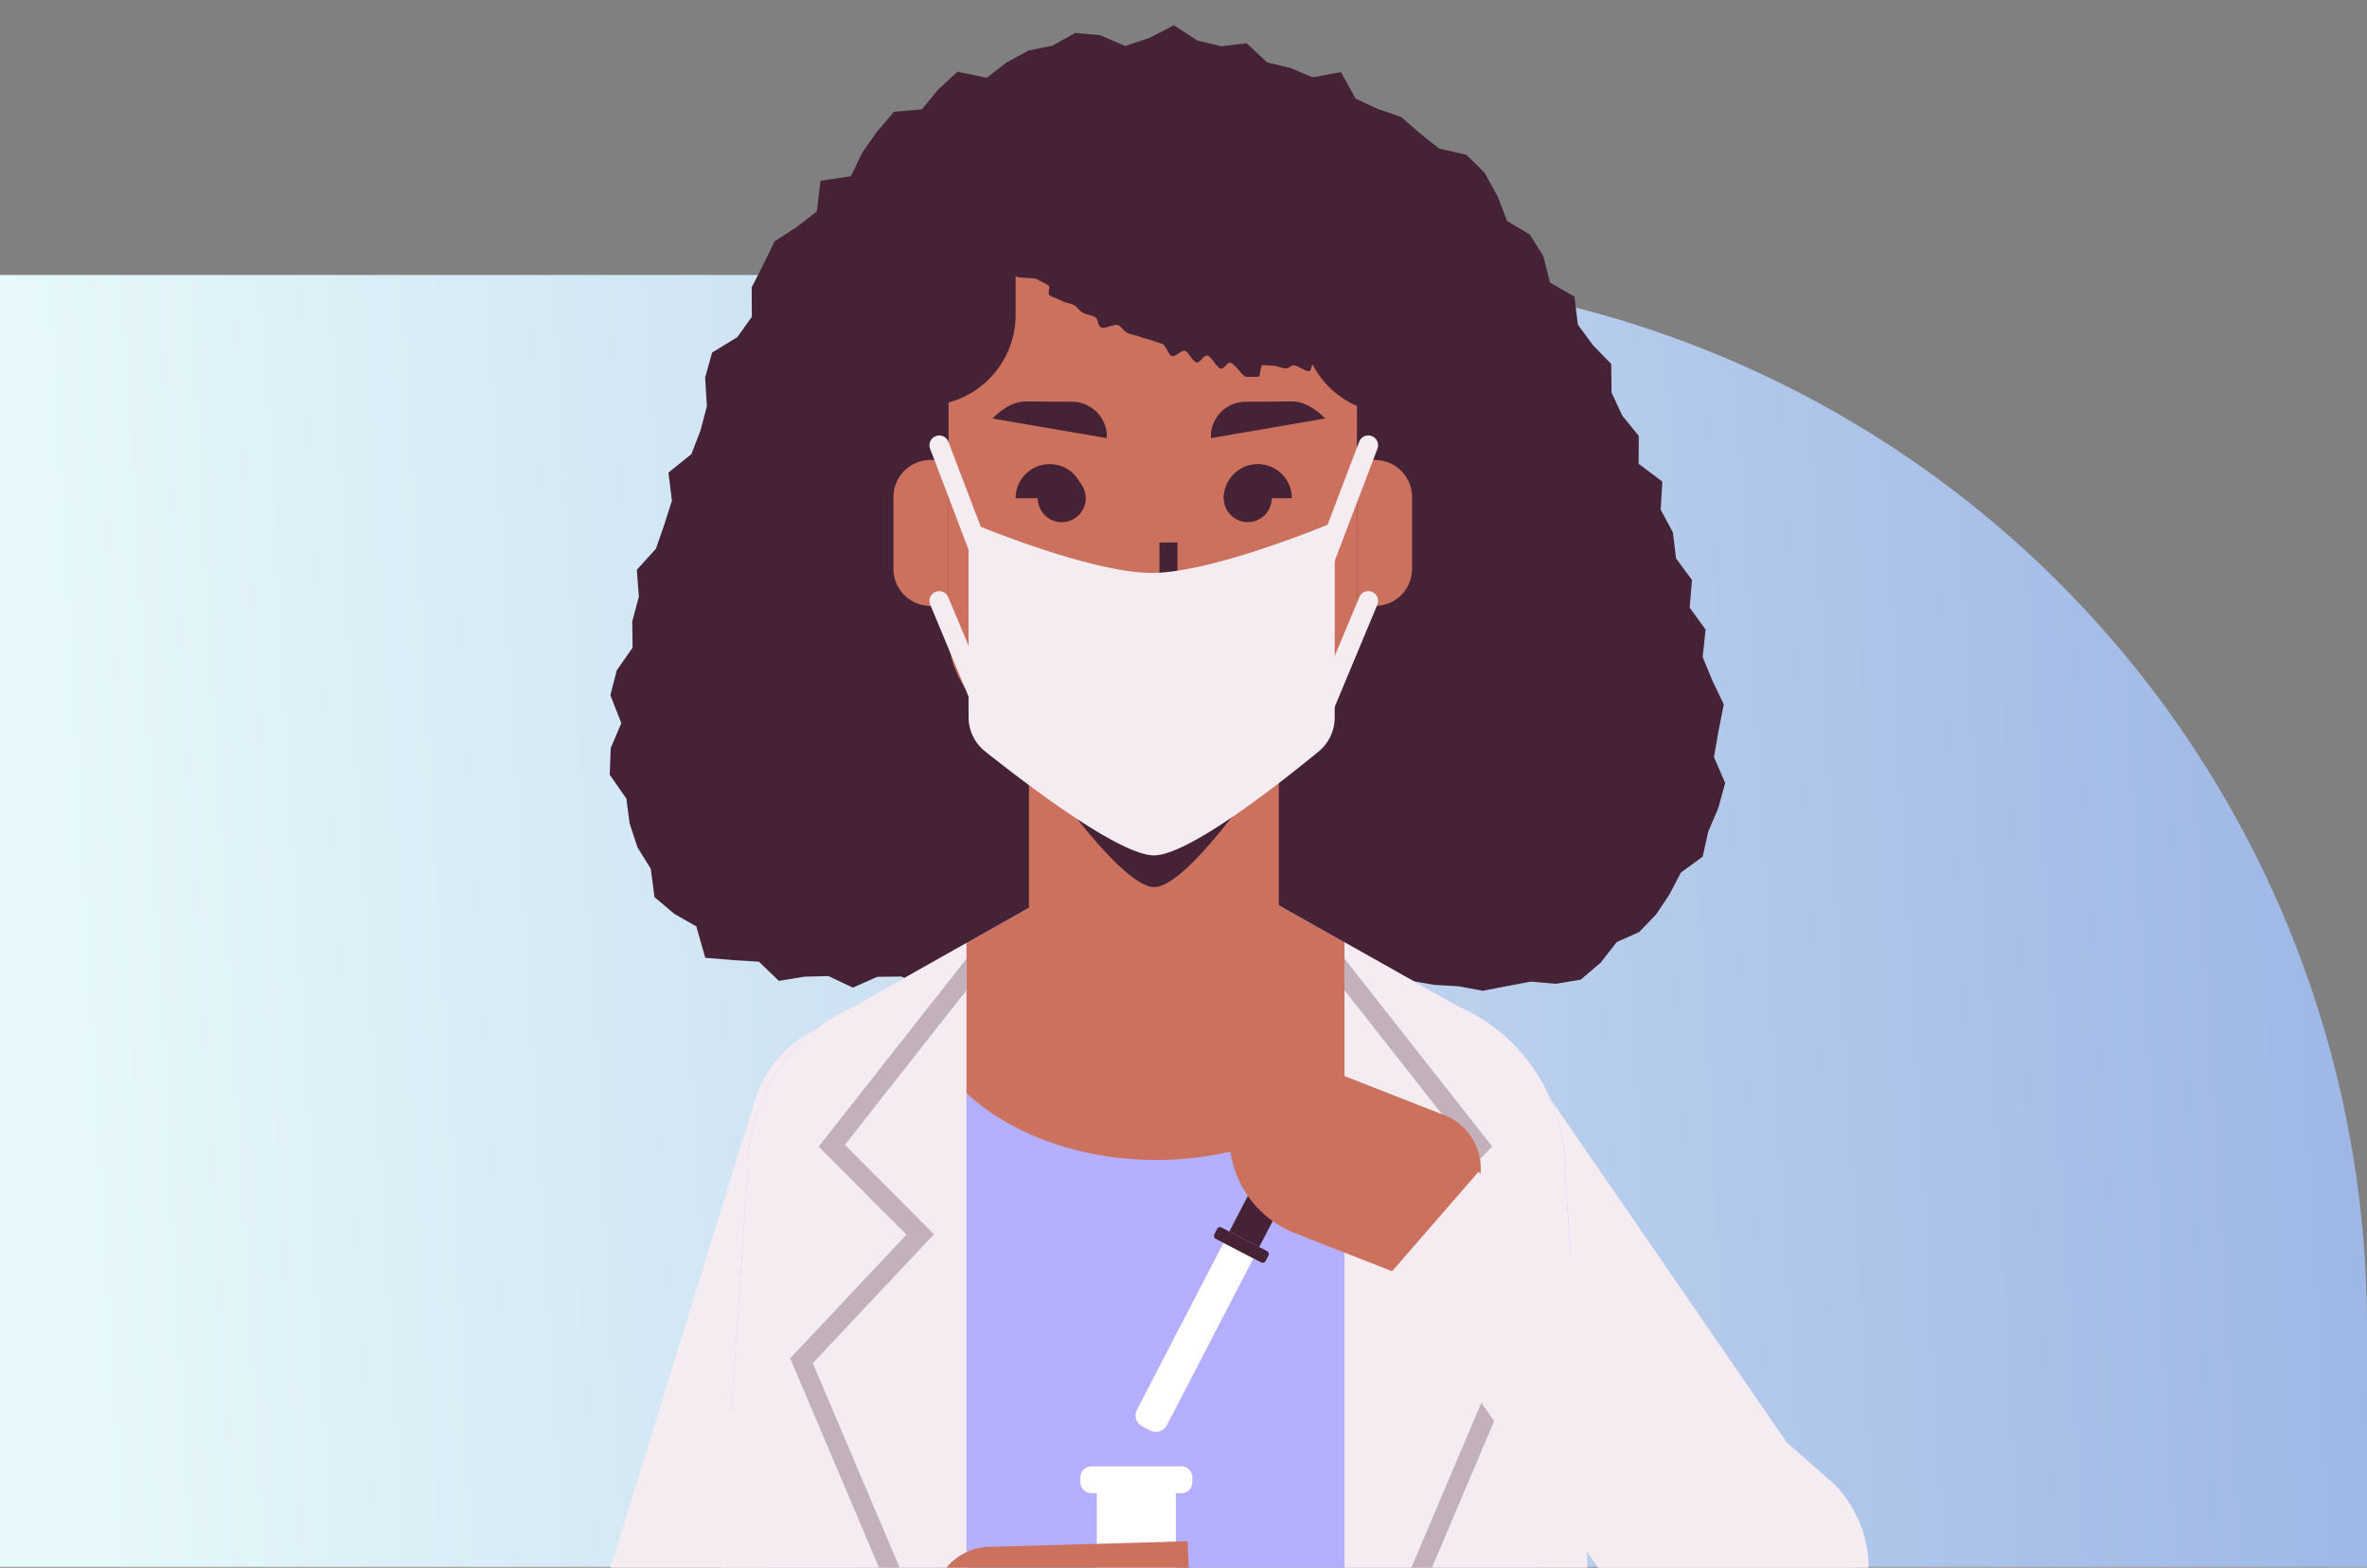 <svg xmlns="http://www.w3.org/2000/svg" xmlns:xlink="http://www.w3.org/1999/xlink" width="295" height="195.367" viewBox="0 0 295 195.367">
  <rect x="0" y="0" width="295" height="195.367" fill="#808080" stroke="none"/>
  <defs>
    <linearGradient id="linear-gradient" x1="0.994" y1="0.696" x2="0.026" y2="0.726" gradientUnits="objectBoundingBox">
      <stop offset="0" stop-color="#9eb7e5"/>
      <stop offset="1" stop-color="#e7f9fa"/>
    </linearGradient>
    <clipPath id="clip-path">
      <rect id="Rectángulo_3494" data-name="Rectángulo 3494" width="193.5" height="195.367" transform="translate(18)" fill="none"/>
    </clipPath>
  </defs>
  <g id="Grupo_148084" data-name="Grupo 148084" transform="translate(-5723 8922)">
    <g id="Grupo_147197" data-name="Grupo 147197">
      <g id="Grupo_147177" data-name="Grupo 147177" transform="translate(5723 -8887.547)">
        <path id="Rectángulo_5183" data-name="Rectángulo 5183" d="M0,0H164A131,131,0,0,1,295,131v30a0,0,0,0,1,0,0H0a0,0,0,0,1,0,0V0A0,0,0,0,1,0,0Z" transform="translate(0 -0.185)" fill="url(#linear-gradient)"/>
      </g>
      <g id="Grupo_147189" data-name="Grupo 147189" transform="translate(5759.245 -7941.603)" style="isolation: isolate">
        <g id="Grupo_11377" data-name="Grupo 11377" transform="translate(-3.245 -980.397)">
          <g id="Grupo_11376" data-name="Grupo 11376" clip-path="url(#clip-path)">
            <path id="Trazado_37592" data-name="Trazado 37592" d="M145.387-857.958l-3.016.581-3.018-.562-3.019-.175-3.011-.529-3.015.812-3.019-.708-3.014,1.726-3.012-2.054-3.014,2.22-3.019-.473-3.018-.645-3.015-.722-3.017,1.09-3.021-1.822-3.017,1.3-3.021.749-3.019-.8-3.022,1.148-3.02-1.53-3.022.437-3.022.039-3.017-.5-3.021,1.7-3.024-1-3.025-1.481-3.025.042-3.03,1.346-3.03-1.439-3,.073-3.192.522L52.166-861l-3.2-.2-3.488-.287L44.36-865.4l-2.749-1.567-2.463-2.085-.464-3.537-1.644-2.643-.987-2.98-.413-3.118L33.572-884.3l.118-3.317,1.324-3.114L33.65-894.22l.8-3.094,1.969-2.828-.044-3.267.827-3.068-.256-3.363,2.38-2.626,1.039-2.986.954-3.006-.431-3.5,2.86-2.3,1.124-2.924.811-3.059-.224-3.568.873-3.11,3.135-1.912,1.816-2.545-.021-3.672,1.448-2.823,1.392-2.888,2.787-1.815,2.5-1.934.449-3.809,3.789-.574,1.432-2.973,1.854-2.619L69-966.925l3.469-.3,2.078-2.513,2.374-2.176,3.624.76,2.5-1.926,2.726-1.475,2.98-.606,2.83-1.586,3.119.281,3.113,1.347,2.973-.993,3.105-1.585,2.946,1.91,2.961.7,3.145-.382,2.561,2.4,2.9.686,2.76,1.165,3.538-.649,1.826,3.308,2.73,1.271,2.945,1.012,2.329,2.033,2.41,1.907,3.412.78,2.249,2.238,1.594,2.874,1.213,3.132,2.835,1.7,1.682,2.7.832,3.283,3.043,1.742.422,3.482,1.871,2.556,2.292,2.358.038,3.564,1.336,2.862,2.058,2.541-.019,3.472,2.957,2.217-.208,3.507,1.525,2.828.39,3.237,1.99,2.7-.291,3.436,1.987,2.735-.368,3.422L171.008-896l1.407,2.935-.674,3.4-.547,3.156,1.393,3.229-.852,3.124-1.254,2.93-.7,3.131-2.72,1.993-1.4,2.692-1.7,2.543-2.113,2.183-2.767,1.227-2.014,2.578-2.488,2.118-3.086.513-3.122-.274Z" transform="translate(9.421 980.851)" fill="#452235"/>
            <rect id="Rectángulo_3484" data-name="Rectángulo 3484" width="70.343" height="115.741" transform="translate(75.169 281.667)" fill="#c2b1bb"/>
            <g id="Grupo_11302" data-name="Grupo 11302" transform="translate(108.733 554.479)">
              <path id="Trazado_37593" data-name="Trazado 37593" d="M113.307-486.518H89.868V-505.57h18.188Z" transform="translate(-89.868 505.57)" fill="#452235"/>
            </g>
            <g id="Grupo_11303" data-name="Grupo 11303" transform="translate(108.624 555.786)">
              <path id="Trazado_37594" data-name="Trazado 37594" d="M104.739-504.451h0A14.965,14.965,0,0,1,119.7-489.486v2.78H89.775v-2.78A14.964,14.964,0,0,1,104.739-504.451Z" transform="translate(-89.775 504.451)" fill="#452235"/>
            </g>
            <g id="Grupo_11304" data-name="Grupo 11304" transform="translate(44.198 554.479)">
              <path id="Trazado_37595" data-name="Trazado 37595" d="M54.337-486.518H34.6l4.889-19.052H57.68Z" transform="translate(-34.604 505.57)" fill="#452235"/>
            </g>
            <g id="Grupo_11305" data-name="Grupo 11305" transform="translate(31.795 555.786)">
              <path id="Trazado_37596" data-name="Trazado 37596" d="M38.947-504.451h0A14.964,14.964,0,0,1,53.91-489.486v2.78H23.982v-2.78A14.965,14.965,0,0,1,38.947-504.451Z" transform="translate(-23.982 504.451)" fill="#452235"/>
            </g>
            <g id="Grupo_11306" data-name="Grupo 11306" transform="translate(108.734 529.776)">
              <path id="Trazado_37597" data-name="Trazado 37597" d="M89.869-526.725v24.7h18.187l5.767-24.7Z" transform="translate(-89.869 526.725)" fill="#cc715e"/>
            </g>
            <g id="Grupo_11307" data-name="Grupo 11307" transform="translate(49.087 529.776)">
              <path id="Trazado_37598" data-name="Trazado 37598" d="M38.791-526.725v24.7H56.978l5.767-24.7Z" transform="translate(-38.791 526.725)" fill="#cc715e"/>
            </g>
            <g id="Grupo_11308" data-name="Grupo 11308" transform="translate(108.624 309.268)">
              <path id="Trazado_37599" data-name="Trazado 37599" d="M89.775-478.692,91.12-715.556H147.5a300.815,300.815,0,0,1-1.489,50.6L118.207-478.692Z" transform="translate(-89.775 715.556)" fill="#664f5a"/>
            </g>
            <g id="Grupo_11309" data-name="Grupo 11309" transform="translate(49.088 309.268)">
              <path id="Trazado_37600" data-name="Trazado 37600" d="M45.66-715.556h62.288L67.163-478.692H38.791V-650.345A408.933,408.933,0,0,1,45.66-715.556Z" transform="translate(-38.791 715.556)" fill="#664f5a"/>
            </g>
            <g id="Grupo_11310" data-name="Grupo 11310" transform="translate(77.915 309.268)">
              <rect id="Rectángulo_3485" data-name="Rectángulo 3485" width="68.596" height="46.224" fill="#664f5a"/>
            </g>
            <g id="Grupo_11311" data-name="Grupo 11311" transform="translate(97.319 354.772)">
              <path id="Trazado_37601" data-name="Trazado 37601" d="M80.094-676.589h26.042l-13.5,8.822Z" transform="translate(-80.094 676.589)" fill="#452235"/>
            </g>
            <g id="Grupo_11312" data-name="Grupo 11312" transform="translate(103.314 309.269)">
              <rect id="Rectángulo_3486" data-name="Rectángulo 3486" width="2.242" height="46.224" fill="#452235"/>
            </g>
            <g id="Grupo_11313" data-name="Grupo 11313" transform="translate(59.537 359.938)">
              <rect id="Rectángulo_3487" data-name="Rectángulo 3487" width="160.613" height="2.242" transform="matrix(0.071, -0.997, 0.997, 0.071, 0, 160.203)" fill="#452235"/>
            </g>
            <g id="Grupo_11314" data-name="Grupo 11314" transform="translate(125.147 359.912)">
              <rect id="Rectángulo_3488" data-name="Rectángulo 3488" width="160.932" height="2.242" transform="translate(0 160.203) rotate(-84.547)" fill="#452235"/>
            </g>
            <g id="Grupo_11315" data-name="Grupo 11315" transform="translate(142.32 311.959)">
              <path id="Trazado_37602" data-name="Trazado 37602" d="M140.98-697.319v-2.242a21.75,21.75,0,0,1-20.27-13.691l-2.08.837A23.982,23.982,0,0,0,140.98-697.319Z" transform="translate(-118.63 713.252)" fill="#452235"/>
            </g>
            <g id="Grupo_11316" data-name="Grupo 11316" transform="translate(56.897 311.959)">
              <path id="Trazado_37603" data-name="Trazado 37603" d="M45.478-697.319a23.983,23.983,0,0,0,22.35-15.1l-2.08-.837a21.75,21.75,0,0,1-20.27,13.691Z" transform="translate(-45.478 713.252)" fill="#452235"/>
            </g>
            <g id="Grupo_11317" data-name="Grupo 11317" transform="translate(98.007 337.295)">
              <rect id="Rectángulo_3489" data-name="Rectángulo 3489" width="24.824" height="2.242" fill="#452235"/>
            </g>
            <g id="Grupo_11318" data-name="Grupo 11318" transform="translate(97.895 326.602)">
              <rect id="Rectángulo_3490" data-name="Rectángulo 3490" width="2.242" height="24.947" transform="matrix(0.099, -0.995, 0.995, 0.099, 0, 2.231)" fill="#452235"/>
            </g>
            <g id="Grupo_11319" data-name="Grupo 11319" transform="translate(33.62 126.792)">
              <path id="Trazado_37604" data-name="Trazado 37604" d="M35.979-756.33h0a14.676,14.676,0,0,1-9.8-18.3l26.8-86.758a14.678,14.678,0,0,1,18.3-9.8h0a14.679,14.679,0,0,1,9.8,18.3l-26.8,86.758A14.678,14.678,0,0,1,35.979-756.33Z" transform="translate(-25.545 871.819)" fill="#f5ecf2"/>
            </g>
            <g id="Grupo_11320" data-name="Grupo 11320" transform="translate(133.74 129.897)">
              <path id="Trazado_37605" data-name="Trazado 37605" d="M169.689-791.224h0c6.344-4.526,8.06-13,3.831-18.929l-36.941-53.7c-4.23-5.929-12.8-7.064-19.146-2.536h0c-6.344,4.526-8.06,13-3.831,18.929l36.941,53.7C154.772-787.833,163.344-786.7,169.689-791.224Z" transform="translate(-111.283 869.16)" fill="#f5ecf2"/>
            </g>
            <g id="Grupo_11321" data-name="Grupo 11321" transform="translate(55.95 104.224)">
              <path id="Trazado_37606" data-name="Trazado 37606" d="M53.618-720.951c17.753-53.74.774-63.954-6.949-95.581l2.26-33.15A22.155,22.155,0,0,1,62.249-870l7.564-4.26,4.1-2.309L99.77-891.145l27.085,15.224,3.021,1.694,7.526,4.237a22.15,22.15,0,0,1,13.345,20.319l2.382,35.127c-8.116,21.461-17.263,38.76-4.15,88.645a205.216,205.216,0,0,1,6.09,39.8H44.667A279.471,279.471,0,0,1,53.618-720.951Z" transform="translate(-44.667 891.145)" fill="#b4affe"/>
            </g>
            <path id="Trazado_37607" data-name="Trazado 37607" d="M126.363-872.63c0,12.044-13.493,21.818-30.129,21.818s-30.117-9.774-30.117-21.818a12.029,12.029,0,0,1,.1-1.633l4.1-2.309,25.856-14.574,27.085,15.224,3.021,1.694A13.919,13.919,0,0,1,126.363-872.63Z" transform="translate(14.881 995.369)" fill="#cc715e"/>
            <g id="Grupo_11322" data-name="Grupo 11322" transform="translate(55.957 294.111)">
              <path id="Trazado_37608" data-name="Trazado 37608" d="M44.673-713.379c.967-5.01,2.067-10.079,3.313-15.157H153.673c.642,5.093,1.1,10.161,1.4,15.157Z" transform="translate(-44.673 728.536)" fill="#452235"/>
            </g>
            <path id="Trazado_37609" data-name="Trazado 37609" d="M115.56-877.82l-3.572-2.013v287.482h34.758l-4.912-229H141.5l-2.051-30.216a22.13,22.13,0,0,0-13.345-20.319Z" transform="translate(22.576 997.267)" fill="#f5ecf2"/>
            <path id="Trazado_37610" data-name="Trazado 37610" d="M111.988-874.154l15.15,19.264-11.1,11.148,15.106,16.059-19.156,45.1v6.053l21.974-51.751-14.491-15.4,10.938-10.989-18.421-23.414Z" transform="translate(22.576 997.56)" fill="#c2b1bb"/>
            <path id="Trazado_37611" data-name="Trazado 37611" d="M35.856-592.363H77.649v-287.4l-2.258,1.276-11.663,6.569A22.154,22.154,0,0,0,50.4-851.594l-2.062,30.227h-.2Z" transform="translate(9.804 997.279)" fill="#f5ecf2"/>
            <path id="Trazado_37612" data-name="Trazado 37612" d="M74.8-874.154l-15.15,19.264,11.1,11.148L55.646-827.683l19.156,45.1v6.053L52.828-828.285l14.491-15.4L56.381-854.669,74.8-878.083Z" transform="translate(12.652 997.56)" fill="#c2b1bb"/>
            <path id="Trazado_37613" data-name="Trazado 37613" d="M68.573-778.991,42.9-762.626l.563-10.5Z" transform="translate(10.987 1014.183)" fill="#452235"/>
            <g id="Grupo_11323" data-name="Grupo 11323" transform="translate(95.235 79.399)">
              <path id="Trazado_37614" data-name="Trazado 37614" d="M80.238-874.428l13.6,9.627,13.691-9.627a6.986,6.986,0,0,0,1.928-4.956V-912.4H78.309v33.021A6.982,6.982,0,0,0,80.238-874.428Z" transform="translate(-78.309 912.404)" fill="#cc715e"/>
            </g>
            <g id="Grupo_11324" data-name="Grupo 11324" transform="translate(33.62 195.367)">
              <path id="Trazado_37615" data-name="Trazado 37615" d="M97.56-798.886l-9.1-14.209L34.444-794.422a15.1,15.1,0,0,0-7.134,20.847h0a15.1,15.1,0,0,0,20.418,6.261Z" transform="translate(-25.545 813.095)" fill="#f5ecf2"/>
            </g>
            <g id="Grupo_11326" data-name="Grupo 11326" transform="translate(152.415 288.694)">
              <g id="Grupo_11325" data-name="Grupo 11325">
                <path id="Trazado_37616" data-name="Trazado 37616" d="M141.739-730.82H127.275v-2.355h14.414Z" transform="translate(-127.275 733.175)" fill="#c2b1bb"/>
              </g>
            </g>
            <g id="Grupo_11328" data-name="Grupo 11328" transform="translate(51.771 288.694)">
              <g id="Grupo_11327" data-name="Grupo 11327">
                <path id="Trazado_37617" data-name="Trazado 37617" d="M55.54-730.82H41.089l.126-2.355H55.54Z" transform="translate(-41.089 733.175)" fill="#c2b1bb"/>
              </g>
            </g>
            <g id="Grupo_11329" data-name="Grupo 11329" transform="translate(95.238 93.633)">
              <path id="Trazado_37618" data-name="Trazado 37618" d="M78.312-900.028S89.4-883.3,93.931-883.3s15.526-16.917,15.526-16.917Z" transform="translate(-78.312 900.215)" fill="#452235"/>
            </g>
            <g id="Grupo_11332" data-name="Grupo 11332" transform="translate(73.334 10.657)">
              <g id="Grupo_11331" data-name="Grupo 11331">
                <g id="Grupo_11330" data-name="Grupo 11330">
                  <path id="Trazado_37619" data-name="Trazado 37619" d="M59.554-933.62A37.65,37.65,0,0,0,97.2-895.97a37.65,37.65,0,0,0,37.651-37.651,37.265,37.265,0,0,0-.259-4.419c-.086-.753-.2-1.506-.334-2.247a36.629,36.629,0,0,0-2.074-7.246c-.3-.766-.617-1.506-.975-2.235a37.63,37.63,0,0,0-34.008-21.5,37.411,37.411,0,0,0-9.765,1.284c-.729.185-1.445.408-2.147.654a34.708,34.708,0,0,0-4.938,2.049c-.753.357-1.481.765-2.2,1.185A37.622,37.622,0,0,0,59.554-933.62Z" transform="translate(-59.554 971.271)" fill="#452235"/>
                </g>
              </g>
            </g>
            <g id="Grupo_11335" data-name="Grupo 11335" transform="translate(85.217 15.573)">
              <g id="Grupo_11334" data-name="Grupo 11334">
                <g id="Grupo_11333" data-name="Grupo 11333">
                  <path id="Trazado_37620" data-name="Trazado 37620" d="M88.016-883.389a12.247,12.247,0,0,0,14.331,0s18.286-8.34,18.286-21.141v-36.6c0-15.684-11.395-25.929-25.451-25.929h0c-14.056,0-25.451,10.245-25.451,25.929v37.837C69.73-892.63,88.016-883.389,88.016-883.389Z" transform="translate(-69.73 967.061)" fill="#cc715e"/>
                </g>
              </g>
            </g>
            <g id="Grupo_11336" data-name="Grupo 11336" transform="translate(101.562 79.315)">
              <path id="Trazado_37621" data-name="Trazado 37621" d="M103.622-912.476a9.948,9.948,0,0,1-9.948,9.947,9.947,9.947,0,0,1-9.947-9.947Z" transform="translate(-83.727 912.476)" fill="#fff"/>
            </g>
            <g id="Grupo_11339" data-name="Grupo 11339" transform="translate(82.264 24.322)">
              <g id="Grupo_11338" data-name="Grupo 11338">
                <g id="Grupo_11337" data-name="Grupo 11337">
                  <path id="Trazado_37622" data-name="Trazado 37622" d="M67.2-933.338h0a11.315,11.315,0,0,0,11.315-11.316v-14.916h0A11.315,11.315,0,0,0,67.2-948.254Z" transform="translate(-67.201 959.569)" fill="#452235"/>
                </g>
              </g>
            </g>
            <g id="Grupo_11342" data-name="Grupo 11342" transform="translate(129.325 25.31)">
              <g id="Grupo_11341" data-name="Grupo 11341">
                <g id="Grupo_11340" data-name="Grupo 11340">
                  <path id="Trazado_37623" data-name="Trazado 37623" d="M118.818-932.492h0A11.315,11.315,0,0,1,107.5-943.807v-14.916h0a11.315,11.315,0,0,1,11.316,11.316Z" transform="translate(-107.502 958.723)" fill="#452235"/>
                </g>
              </g>
            </g>
            <path id="Trazado_37624" data-name="Trazado 37624" d="M130.53-942.15c-.095.253-.692.341-.812.582s.325.759.182.99-.809.266-.976.486-1.064.109-1.253.316.367.832.153,1.028-1.55-.211-1.784-.027.4.9.144,1.074-1.366-.18-1.645-.021-1.445-.3-1.743-.159.008.7-.311.83.509,1.16.172,1.275-2.594-1.355-2.95-1.253.764,1.488.39,1.573-1.811-.847-2.2-.775-.287.615-.691.672-1.561-.772-1.979-.731-.167.833-.6.856-1.414-.744-1.857-.736-.569.393-1.022.386-1.029-.309-1.492-.332-.851-.034-1.324-.072-.2,1.517-.678,1.463-.953.055-1.439-.015-1.447-1.666-1.937-1.752-.737.833-1.231.732S102.5-937.264,102-937.38s-.885.976-1.384.845-.938-1.293-1.435-1.436-1.1.8-1.6.645-.739-1.355-1.233-1.526-.931-.276-1.421-.461-.966-.245-1.445-.44-1-.243-1.469-.45-.663-.738-1.129-.956-1.69.5-2.146.271-.312-1.068-.759-1.308-1.093-.283-1.527-.532-.62-.655-1.043-.914-1.175-.3-1.583-.564-1.093-.4-1.488-.677.2-.973-.18-1.255-.969-.445-1.331-.733-2.339-.09-2.683-.384-.325-.731-.652-1.03.27-.8-.037-1.1-.558-.606-.845-.912.026-.66-.242-.969-1.434-.534-1.68-.844-1.026-.613-1.249-.925-.663-.647-.864-.959.75-.594.571-.905.713-.524.559-.834-1.879-.753-2.009-1.059.83-.464.725-.768-2.606-1-2.687-1.3,1.223-.363,1.167-.659-.849-.767-.879-1.057,2.588.086,2.583-.2-.576-.681-.556-.958-1.13-.893-1.085-1.163-.974-.909-.9-1.17.585-.385.68-.639,1.205-.112,1.324-.353.359-.424.5-.655-.482-.813-.316-1.033,1.077-.083,1.266-.291,1.408.144,1.622-.054-1.842-1.649-1.606-1.833.026-.68.283-.851,2.939,1.182,3.218,1.024-1.581-1.766-1.281-1.91.736-.242,1.054-.371,2.708,1.333,3.047,1.218-1.437-1.975-1.081-2.076,1.935.849,2.307.764-.333-1.227.056-1.3,2.346,1.452,2.75,1.4-.506-1.575-.088-1.615,1.51.694,1.941.669,1.617,1,2.061.989-.267-1.693.186-1.686,1.6,1.125,2.059,1.148,1.03.313,1.5.352.3-1.324.78-1.271.949-.08,1.435-.01,1.066.226,1.557.312,1.066.265,1.561.365,1.191,1.571,1.687,1.686.916-1.126,1.414-.995.986,1.279,1.483,1.423,1.077-.357,1.572-.2.966.547,1.46.718.676,1.2,1.167,1.387,1.379-.6,1.859-.41.756.8,1.228,1,.778.635,1.242.854.642.713,1.1.942,1.767-.412,2.213-.172.161,1.107.6,1.357.9.44,1.321.7,1.791-.049,2.2.218.884.557,1.278.833.45.74.828,1.023.274.753.636,1.042,1.387.383,1.733.677.392.684.719.983-.847.883-.539,1.186,1.934.369,2.221.675,1.511.527,1.778.835-.758.73-.513,1.041.311.614.535.925-.127.6.075.91.763.606.94.917.4.6.55.913,1.8.768,1.933,1.075-.607.516-.5.82,1.726.872,1.807,1.172-.243.564-.188.859-1.741.194-1.711.483.736.736.74,1.019.227.631.206.907.341.682.3.95-1.126.2-1.2.458S130.626-942.4,130.53-942.15Z" transform="translate(15.487 981.693)" fill="#452235"/>
            <g id="Grupo_11345" data-name="Grupo 11345" transform="translate(136.119 57.325)">
              <g id="Grupo_11344" data-name="Grupo 11344">
                <g id="Grupo_11343" data-name="Grupo 11343">
                  <path id="Trazado_37625" data-name="Trazado 37625" d="M115.57-931.307a4.617,4.617,0,0,1,4.616,4.617v8.951a4.617,4.617,0,0,1-4.616,4.617h-2.25v-17.6A4.592,4.592,0,0,1,115.57-931.307Z" transform="translate(-113.32 931.307)" fill="#cc715e"/>
                </g>
              </g>
            </g>
            <g id="Grupo_11348" data-name="Grupo 11348" transform="translate(78.35 57.325)">
              <g id="Grupo_11347" data-name="Grupo 11347">
                <g id="Grupo_11346" data-name="Grupo 11346">
                  <path id="Trazado_37626" data-name="Trazado 37626" d="M68.466-931.307a4.617,4.617,0,0,0-4.616,4.617v8.951a4.617,4.617,0,0,0,4.616,4.617h2.25v-17.6A4.6,4.6,0,0,0,68.466-931.307Z" transform="translate(-63.85 931.307)" fill="#cc715e"/>
                </g>
              </g>
            </g>
            <g id="Grupo_11351" data-name="Grupo 11351" transform="translate(109.325 67.602)">
              <g id="Grupo_11350" data-name="Grupo 11350">
                <g id="Grupo_11349" data-name="Grupo 11349">
                  <path id="Trazado_37627" data-name="Trazado 37627" d="M90.375-915.568h1.912a2.51,2.51,0,0,0,2.509-2.509v-4.428H92.554v3.472a1.223,1.223,0,0,1-1.223,1.223h-.956Z" transform="translate(-90.375 922.506)" fill="#452235"/>
                </g>
              </g>
            </g>
            <g id="Grupo_11354" data-name="Grupo 11354" transform="translate(119.518 59.093)">
              <g id="Grupo_11353" data-name="Grupo 11353">
                <g id="Grupo_11352" data-name="Grupo 11352">
                  <circle id="Elipse_842" data-name="Elipse 842" cx="2.989" cy="2.989" r="2.989" fill="#452235"/>
                </g>
              </g>
            </g>
            <g id="Grupo_11357" data-name="Grupo 11357" transform="translate(96.337 59.093)">
              <g id="Grupo_11356" data-name="Grupo 11356">
                <g id="Grupo_11355" data-name="Grupo 11355">
                  <path id="Trazado_37628" data-name="Trazado 37628" d="M79.253-926.8a2.989,2.989,0,0,0,2.989,2.99,2.99,2.99,0,0,0,2.989-2.99,2.99,2.99,0,0,0-2.989-2.99A2.989,2.989,0,0,0,79.253-926.8Z" transform="translate(-79.253 929.793)" fill="#452235"/>
                </g>
              </g>
            </g>
            <g id="Grupo_11360" data-name="Grupo 11360" transform="translate(119.518 57.839)">
              <g id="Grupo_11359" data-name="Grupo 11359">
                <g id="Grupo_11358" data-name="Grupo 11358">
                  <path id="Trazado_37629" data-name="Trazado 37629" d="M107.591-926.623a4.244,4.244,0,0,0-4.244-4.244,4.244,4.244,0,0,0-4.244,4.244Z" transform="translate(-99.104 930.867)" fill="#452235"/>
                </g>
              </g>
            </g>
            <g id="Grupo_11363" data-name="Grupo 11363" transform="translate(93.579 57.839)">
              <g id="Grupo_11362" data-name="Grupo 11362">
                <g id="Grupo_11361" data-name="Grupo 11361">
                  <path id="Trazado_37630" data-name="Trazado 37630" d="M76.891-926.623a4.244,4.244,0,0,1,4.244-4.244,4.244,4.244,0,0,1,4.244,4.244Z" transform="translate(-76.891 930.867)" fill="#452235"/>
                </g>
              </g>
            </g>
            <g id="Grupo_11364" data-name="Grupo 11364" transform="translate(90.705 50.031)">
              <path id="Trazado_37631" data-name="Trazado 37631" d="M74.43-935.429l14.235,2.444h0a4.338,4.338,0,0,0-4.126-4.527l-5.937-.041C76.307-937.569,74.43-935.429,74.43-935.429Z" transform="translate(-74.43 937.553)" fill="#452235"/>
            </g>
            <g id="Grupo_11365" data-name="Grupo 11365" transform="translate(117.915 50.031)">
              <path id="Trazado_37632" data-name="Trazado 37632" d="M111.966-935.429l-14.235,2.444h0a4.338,4.338,0,0,1,4.126-4.527l5.937-.041C110.089-937.569,111.966-935.429,111.966-935.429Z" transform="translate(-97.731 937.553)" fill="#452235"/>
            </g>
            <path id="Trazado_37633" data-name="Trazado 37633" d="M117.5-900.41a5.487,5.487,0,0,1-1.9,4.238c-4.6,3.791-16.261,13.031-20.624,13.031s-16.4-9.249-21.147-13.037a5.471,5.471,0,0,1-1.961-4.283v-24.246s15.017,6.364,22.817,6.364,22.818-6.364,22.818-6.364Z" transform="translate(15.845 989.739)" fill="#f5ecf2"/>
            <g id="Grupo_11366" data-name="Grupo 11366" transform="translate(82.841 54.268)">
              <path id="Trazado_37634" data-name="Trazado 37634" d="M74.288-917.378a1.22,1.22,0,0,1-1.139-.786l-5.374-14.109a1.22,1.22,0,0,1,.705-1.573,1.222,1.222,0,0,1,1.573.705l5.373,14.109a1.218,1.218,0,0,1-.7,1.573A1.205,1.205,0,0,1,74.288-917.378Z" transform="translate(-67.696 933.925)" fill="#f5ecf2"/>
            </g>
            <g id="Grupo_11367" data-name="Grupo 11367" transform="translate(82.841 73.671)">
              <path id="Trazado_37635" data-name="Trazado 37635" d="M74.288-901.992a1.221,1.221,0,0,1-1.125-.75l-5.373-12.88a1.217,1.217,0,0,1,.655-1.594,1.218,1.218,0,0,1,1.593.655l5.374,12.88a1.218,1.218,0,0,1-.655,1.594A1.209,1.209,0,0,1,74.288-901.992Z" transform="translate(-67.696 917.31)" fill="#f5ecf2"/>
            </g>
            <g id="Grupo_11368" data-name="Grupo 11368" transform="translate(130.941 54.267)">
              <path id="Trazado_37636" data-name="Trazado 37636" d="M110.105-917.378a1.2,1.2,0,0,1-.433-.081,1.218,1.218,0,0,1-.705-1.573l5.373-14.109a1.221,1.221,0,0,1,1.573-.705,1.22,1.22,0,0,1,.705,1.573l-5.374,14.109A1.22,1.22,0,0,1,110.105-917.378Z" transform="translate(-108.886 933.926)" fill="#f5ecf2"/>
            </g>
            <g id="Grupo_11369" data-name="Grupo 11369" transform="translate(130.941 73.671)">
              <path id="Trazado_37637" data-name="Trazado 37637" d="M110.105-901.992a1.213,1.213,0,0,1-.469-.095,1.218,1.218,0,0,1-.655-1.594l5.374-12.88a1.218,1.218,0,0,1,1.593-.655,1.217,1.217,0,0,1,.655,1.594l-5.373,12.88A1.22,1.22,0,0,1,110.105-901.992Z" transform="translate(-108.886 917.31)" fill="#f5ecf2"/>
            </g>
            <g id="Grupo_11372" data-name="Grupo 11372" transform="translate(101.646 182.739)">
              <g id="Grupo_11370" data-name="Grupo 11370" transform="translate(2.053 2.146)">
                <path id="Trazado_37638" data-name="Trazado 37638" d="M95.407-822.071v54.349a4.925,4.925,0,0,1-4.924,4.926,4.925,4.925,0,0,1-4.926-4.926v-54.349Z" transform="translate(-85.557 822.071)" fill="#fff"/>
              </g>
              <g id="Grupo_11371" data-name="Grupo 11371">
                <path id="Trazado_37639" data-name="Trazado 37639" d="M97.755-822.523v.583a1.377,1.377,0,0,1-1.377,1.377H85.185A1.385,1.385,0,0,1,83.8-821.94v-.583a1.393,1.393,0,0,1,1.386-1.386H96.378A1.385,1.385,0,0,1,97.755-822.523Z" transform="translate(-83.799 823.909)" fill="#fff"/>
              </g>
            </g>
            <g id="Grupo_11373" data-name="Grupo 11373" transform="translate(83.325 192.074)">
              <path id="Trazado_37640" data-name="Trazado 37640" d="M100.1-808.489l-.3-7.426-24.766.7a7.129,7.129,0,0,0-6.922,7.412l.311,7.749a5.586,5.586,0,0,0,5.738,5.36l13.408-.38A12.9,12.9,0,0,0,100.1-808.489Z" transform="translate(-68.11 815.915)" fill="#cc715e"/>
            </g>
            <path id="Rectángulo_3491" data-name="Rectángulo 3491" d="M0,0H4.193a0,0,0,0,1,0,0V23.418a1.539,1.539,0,0,1-1.539,1.539H1.539A1.539,1.539,0,0,1,0,23.418V0A0,0,0,0,1,0,0Z" transform="translate(119.485 154.888) rotate(27.405)" fill="#fff"/>
            <rect id="Rectángulo_3492" data-name="Rectángulo 3492" width="7.207" height="1.586" rx="0.401" transform="translate(118.876 152.786) rotate(27.399)" fill="#452235"/>
            <path id="Rectángulo_3493" data-name="Rectángulo 3493" d="M1.635,0h.923A1.635,1.635,0,0,1,4.193,1.635V12.608a0,0,0,0,1,0,0H0a0,0,0,0,1,0,0V1.635A1.635,1.635,0,0,1,1.635,0Z" transform="translate(126.017 142.286) rotate(27.405)" fill="#452235"/>
            <g id="Grupo_11374" data-name="Grupo 11374" transform="translate(120.214 129.898)">
              <path id="Trazado_37641" data-name="Trazado 37641" d="M100.569-862.029l2.754-7.13,23.184,9.082a7.13,7.13,0,0,1,4.05,9.205l-4.823,12.493L107.9-845.366A12.9,12.9,0,0,1,100.569-862.029Z" transform="translate(-99.7 869.159)" fill="#cc715e"/>
            </g>
            <g id="Grupo_11375" data-name="Grupo 11375" transform="translate(140.193 146.039)">
              <path id="Trazado_37642" data-name="Trazado 37642" d="M127.876-855.337,116.809-842.6l33.138,46.558a15.1,15.1,0,0,0,22.012.97h0a15.1,15.1,0,0,0,.253-21.355Z" transform="translate(-116.809 855.337)" fill="#f5ecf2"/>
            </g>
          </g>
        </g>
      </g>
    </g>
  </g>
</svg>
